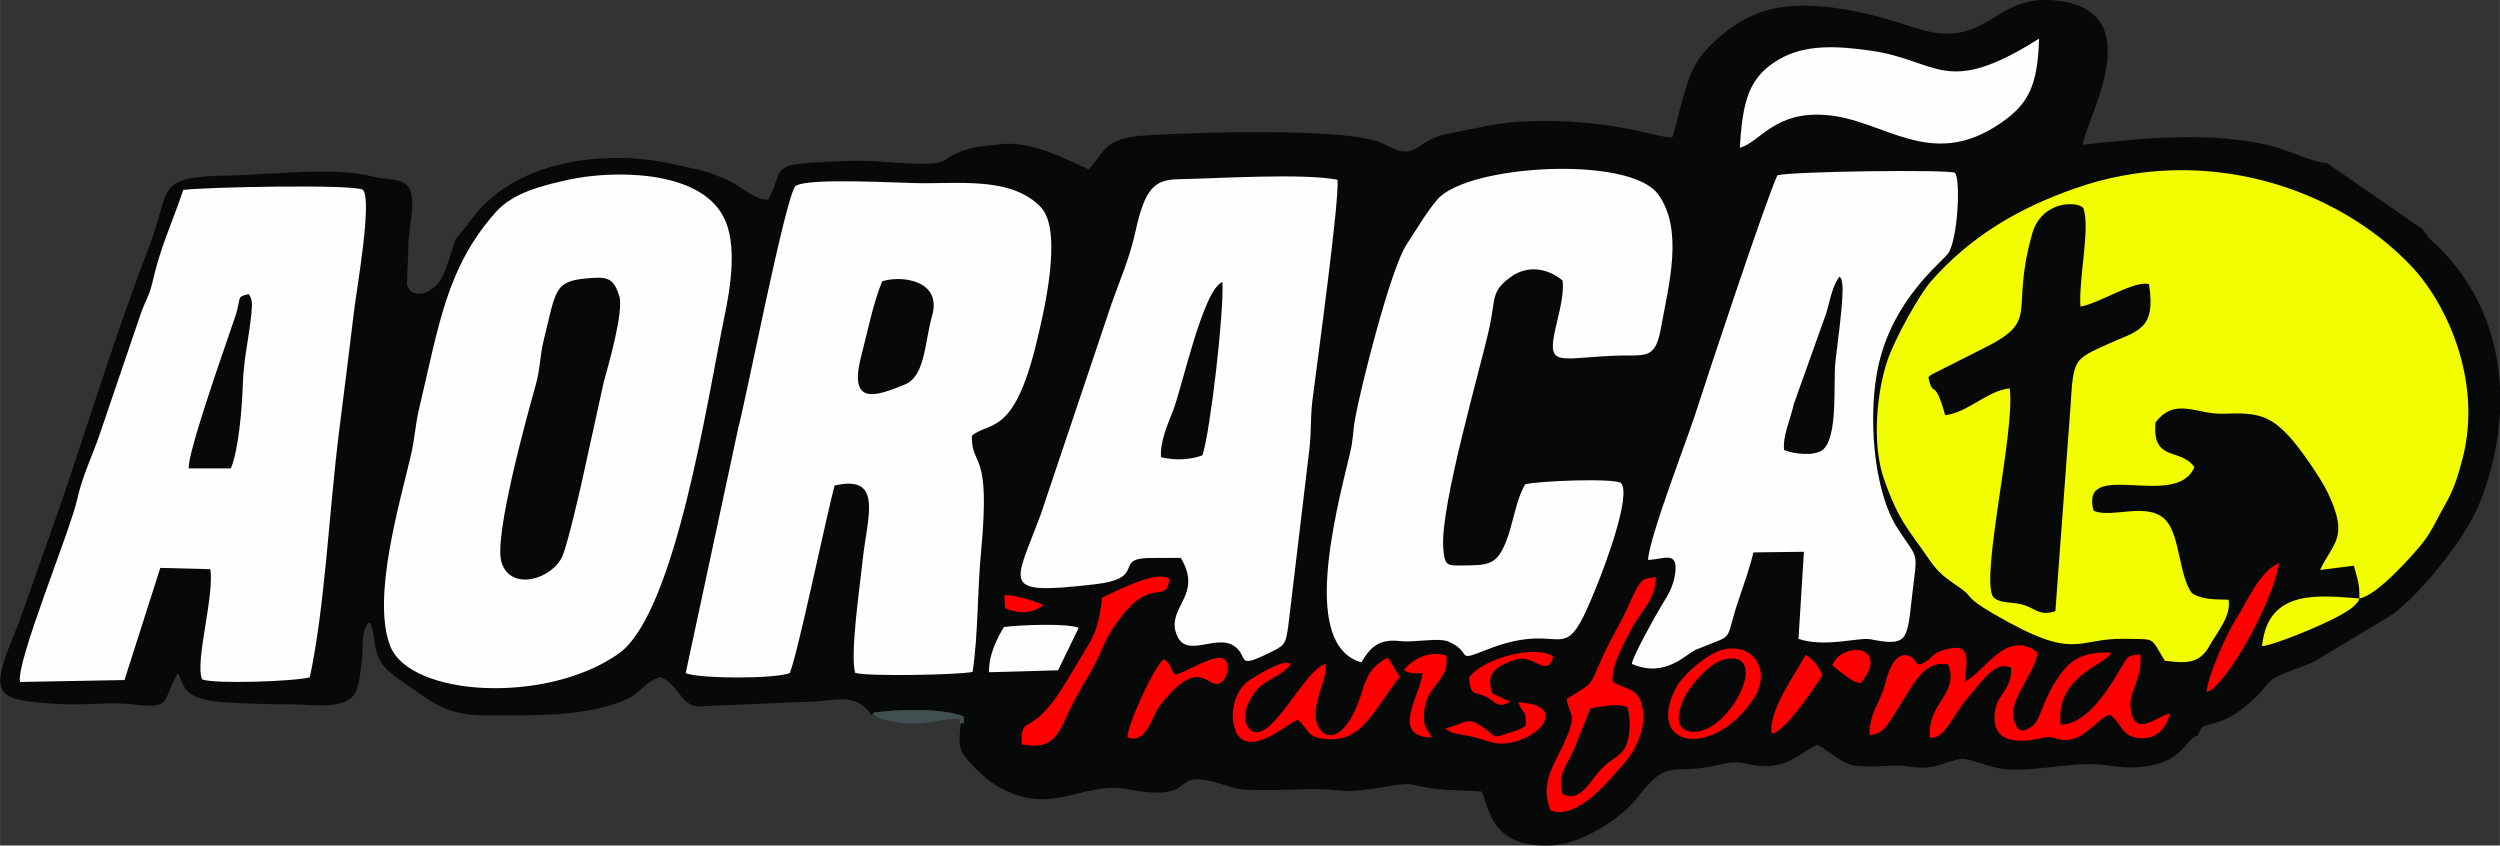 <?xml version="1.0" encoding="UTF-8"?>
<!DOCTYPE svg PUBLIC "-//W3C//DTD SVG 1.1//EN" "http://www.w3.org/Graphics/SVG/1.1/DTD/svg11.dtd">
<!-- Creator: CorelDRAW -->
<svg xmlns="http://www.w3.org/2000/svg" xml:space="preserve" width="64.293mm" height="21.745mm" version="1.1" style="shape-rendering:geometricPrecision; text-rendering:geometricPrecision; image-rendering:optimizeQuality; fill-rule:evenodd; clip-rule:evenodd"
viewBox="0 0 156.49 52.93"
 xmlns:xlink="http://www.w3.org/1999/xlink"
 xmlns:xodm="http://www.corel.com/coreldraw/odm/2003">
 <rect x="0" y="0" width="156.49" height="52.93" fill="#333333" stroke="none"/>
 <defs>
  <style type="text/css">
   <![CDATA[
    .fil0 {fill:#070909}
    .fil5 {fill:#414F51}
    .fil1 {fill:#F2FE00}
    .fil4 {fill:#FCFDFD}
    .fil2 {fill:#FEFEFE}
    .fil3 {fill:red}
   ]]>
  </style>
 </defs>
 <g id="Camada_x0020_1">
  <g id="_2086936649184">
   <path class="fil0" d="M145.61 10.2c-0.62,0.03 -2.39,-0.79 -3.26,-1.02 -3.72,-1 -8.4,-0.52 -11.98,-0.12 0.19,-1.56 4.1,-8.03 -1.19,-8.96 -4.52,-0.8 -4.51,3.23 -9.37,1.62 -2.74,-0.91 -6.86,-2.02 -9.76,-0.89 -1.44,0.56 -2.75,1.62 -3.6,2.72 -0.94,1.22 -1.28,3.52 -1.77,5.05 -0.88,0.07 -3.84,-1.24 -9.28,-1 -1.78,0.08 -3.09,0.47 -4.71,0.76 -2.2,0.39 -1.86,1.85 -4.03,0.67 -2.02,-1.09 -11.78,-0.74 -14.87,-0.56 -2.73,0.16 -2.61,1.03 -3.64,2.13 -1.51,-0.68 -3.49,-1.73 -5.38,-1.59 -0.61,0.1 -1.53,0.14 -2.07,0.29 -2.44,0.7 -0.38,1.2 -5.64,0.81 -1.38,-0.1 -2.93,-0.01 -4.31,0.08 -2.56,0.16 -1.71,0.63 -2.67,2.31 -0.88,0.04 -1.59,-0.82 -2.67,-1.29 -1.44,-0.62 -1.74,-0.58 -3.26,-0.93 -3.85,-0.9 -9.7,-0.44 -12.55,3.34 -1.53,2.04 -0.78,0.57 -1.57,2.86 -0.23,0.66 -0.42,1.13 -0.82,1.47 -0.42,0.35 -0.96,0.62 -1.5,0.28 -0.35,-0.54 -0.21,-0.14 -0.22,-1.02 -0,-0.39 0.05,-0.86 0.06,-1.32 0.01,-1.19 0.08,-1.33 0.21,-2.45 0.33,-2.61 -1.04,-2.03 -2.43,-2.39 -2.39,-0.62 -6.22,-0.12 -8.84,-0.07 -4.96,0.09 -3.66,0.64 -5.27,4.77 -1.81,4.65 -3.67,10.65 -5.33,15.55l-2.75 7.78c-1.89,4.54 -1.68,4.73 2.72,5 1.34,0.08 3.07,-0.15 4.41,0.01 2.47,0.3 1.84,-0.11 2.85,-1.95 0.45,0.67 0.15,1.64 2.92,1.82 1.39,0.09 2.82,0.13 4.23,0.13 1.3,-0 3.43,0.41 4,-0.79 0.22,-0.46 0.33,-1.48 0.39,-2.13 0.07,-0.74 -0.03,-1.98 0.51,-2.22 0.4,1.08 0.14,1.86 0.84,2.73 0.42,0.52 1.29,1.06 1.86,1.46 1.59,1.13 2.44,1.66 4.75,1.64 2.8,-0.02 5.95,0.13 8.52,-0.97 1,-0.43 1.12,-1.09 2.21,-1.43 1.23,0.56 1.13,1.63 2.27,1.84l7.58 -0.32c1.39,-0.13 2.48,-0.43 3.34,0.86l0.13 -0.15c1.47,-0.22 4.38,-0.31 5.66,0.24 0.02,0.97 0.04,0.1 -0.2,0.49 -0.11,1.13 -0.16,1.53 0.46,2.26 0.34,0.39 1.04,1.08 1.45,1.36 3.62,2.42 5.6,-0.11 8.51,0.44 4.94,0.93 2.23,-1.53 6.19,-0.23 0.95,0.31 1.07,0.26 2.15,0.28 1.7,0.04 3.29,-0.15 4.95,0.03 1.61,0.18 3.78,-0.55 4.55,-0.37 1.85,0.44 2.43,0.31 4.35,0.44 0.5,0.93 0.48,3.61 4.5,3.36 1.8,-0.11 4.26,-1.71 5.17,-2.88 2.16,-2.79 2.08,-1.37 5.4,-2.2 1.33,-0.33 1.82,0.26 3.1,0.11 1.28,-0.15 1.83,-0.83 2.84,-1.32 0.8,0.41 1.51,1.2 2.42,1.32 1.11,0.15 2.15,-0.14 3.4,0.05 1.65,0.25 2.03,-0.32 3.21,-0.48 0.51,-0.07 1.84,0.59 2.84,0.65 2.21,0.14 4.35,-0.58 6.45,-0.23 1.14,0.19 2.26,0.16 3.31,-0.22 1.36,-0.5 1.54,-1.48 2.19,-1.67 0.32,-0.71 0.31,-0.55 1.11,-0.79 1.02,-0.31 1.67,-0.81 2.51,-1.59 0.38,-0.35 0.65,-0.79 0.98,-1.07 0.47,-0.41 2.02,-0.84 2.68,-1.17l4.95 -2.98c1.67,-1.26 4.51,-4.62 5.47,-7.07 2.28,-5.85 1.45,-11.95 -2.67,-15.95 -0.2,-0.19 -0.29,-0.24 -0.48,-0.45 -0.29,-0.32 -0.18,-0.29 -0.5,-0.64l-5.98 -4.14z"/>
   <path class="fil1" d="M134.52 17.79c0.46,2.87 -0.73,2.91 -2.48,3.71 -2.27,1.03 -2.24,0.9 -2.44,4.05l-0.94 12.71c-0.98,0.31 -1.17,-0.12 -1.95,-0.38 -0.73,-0.24 -1.48,-0.06 -1.94,-0.5 -0.83,-1.24 1.4,-10.47 1.03,-13.07 -1.4,0.14 -2.63,1.53 -4.04,1.68 -0.68,-2.47 -0.75,-0.97 -1.05,-2.37 0.24,-0.22 0,-0.05 0.37,-0.26l2.91 -1.47c3.86,-1.88 1.77,-2.16 3.22,-7.26 0.6,-2.11 2.89,-2.05 3.21,-1.59 0.43,1.28 -0.31,4.4 -0.19,6.15 1.18,-0.19 3.38,-1.67 4.3,-1.4zm13.17 19.67c1.09,-0.14 3.43,-2.8 3.99,-3.51 0.54,-0.69 0.96,-1.64 1.41,-2.42 0.52,-0.9 0.79,-1.79 1.06,-2.83 1.28,-4.93 -1.08,-9.78 -3.16,-11.99 -4.75,-5.04 -13.09,-7.75 -21.15,-4.9 -3.4,1.2 -6.46,2.93 -8.99,5.83 -0.72,0.83 -2.25,3.57 -2.72,4.98 -0.63,1.9 -0.99,5.16 -0.18,7.42 0.94,2.64 1.48,3.04 2.83,5.01 0.61,0.88 1,1.11 1.94,1.77 0.87,0.62 0.21,0.52 2.08,1.61 5.27,3.07 5.08,1.47 8.31,1.56 1.88,0.05 1.46,-0.16 2.4,1.37 1.37,0.18 2.19,0.19 2.82,-0.97 0.41,-0.75 1.37,-1.86 1.17,-2.85 -0.82,-0.02 -1.69,0.01 -2.3,-0.42 -0.78,-1.03 -0.75,-3.54 -1.58,-4.5 -1.11,-1.29 -3.43,-0.13 -4.57,-0.65 -0.91,-3.34 5.2,-0.02 6.31,-2.73 -0.84,-1.22 -2.67,-0.3 -2.43,-2.79 1.22,-1.64 2.62,-0.47 4.29,-0.55 2.1,-0.1 2.89,0.14 4.08,1.42 0.61,0.66 1.94,2.53 2.43,3.56 1.33,2.81 0.31,3.07 -0.5,4.8l2.12 -0.27c0.21,0.83 0.36,1.08 0.34,2.05z"/>
   <path class="fil2" d="M55.22 17.61c1.15,-0.38 3.78,-0.11 3.12,2.18 -0.46,1.62 -0.42,3.76 -1.7,4.28 -1.71,0.69 -3.56,1.43 -2.74,-1.74 0.37,-1.44 0.78,-3.44 1.32,-4.72zm-2.97 12.78c3.11,-0.71 2.01,2.03 1.73,4.83 -0.13,1.3 -0.79,5.76 -0.45,6.9 0.66,0.23 6.4,0.14 7.35,-0.06 0.36,-2.42 0.29,-5 0.53,-7.53 0.62,-6.54 -0.58,-5.13 -0.58,-7.25 1.1,-0.93 2.59,0.06 4,-5.63 0.48,-1.94 1.75,-7.18 0.32,-8.68 -1.7,-1.79 -4.65,-1.51 -7.27,-1.5 -1.41,0.01 -7.31,-0.38 -8.09,0.18 -0.62,0.67 -3.02,13 -3.59,15.19l-3.28 15.3c0.87,0.35 5.45,0.37 6.51,0 0.47,-1.06 2.25,-9.6 2.81,-11.76z"/>
   <path class="fil2" d="M38.76 18.51c0.3,1 -0.69,4.38 -0.97,5.41l-1.21 5.51c-0.21,1.02 -1.05,4.61 -1.36,5.35 -0.62,1.47 -3.25,2.28 -3.83,0.42 -0.5,-1.62 1.62,-9.24 2.15,-11.13 0.29,-1.04 0.24,-1.77 0.5,-2.81 0.77,-3.1 0.63,-3.67 2.76,-3.84 1.12,-0.09 1.6,-0.09 1.95,1.09zm-3.17 -7.26c-1.69,0.37 -3.48,0.82 -4.55,2.02 -3.08,3.46 -3.55,7.01 -4.81,12.32 -0.24,1.02 -0.27,1.87 -0.5,2.86 -0.69,2.99 -2.48,8.96 -1.31,11.98 1.24,3.2 9.82,3.67 14.31,0.48 3.56,-2.52 5.58,-16.11 6.6,-21.01 0.39,-1.88 0.85,-4.61 -0.04,-6.32 -1.54,-3 -7.02,-2.92 -9.7,-2.33z"/>
   <path class="fil2" d="M15.57 18.41c0.19,0.31 0.24,0.43 0.16,1.26 -0.13,1.34 -0.48,2.81 -0.53,4.32 -0.05,1.61 -0.27,4.17 -0.75,5.33l-2.64 0c-0.06,-0.75 1.28,-4.67 1.59,-5.64l1.39 -4.07c0.3,-1.11 0.04,-1.01 0.78,-1.2zm-2.41 17.21c0.27,1.7 -0.98,5.8 -0.51,6.91 0.79,0.3 5.75,0.13 6.74,-0.13 0.95,-4.43 1.21,-10.43 1.83,-15.37 0.3,-2.4 0.64,-5.03 0.94,-7.56 0.16,-1.36 1.16,-6.98 0.55,-7.59 -0.53,-0.36 -9.98,-0.17 -11.24,0.01 -0.83,2.44 -1.39,3.43 -1.95,5.86 -0.16,0.71 -0.46,1.17 -0.69,1.83l-2.63 7.72c-0.44,1.26 -1.07,2.58 -1.36,3.92 -0.42,1.95 -3.86,10.25 -3.59,11.47l6.54 -0.12 2.24 -7.02 3.13 0.08z"/>
   <path class="fil2" d="M95.47 30.32c-0.59,1 -0.74,2.44 -1.2,3.59 -0.6,1.52 -1.16,1.47 -2.87,1.49 -0.84,0.01 -0.98,-0.02 -1.06,-1.13 -0.18,-2.63 2.32,-11.17 2.89,-13.75 0.41,-1.86 0.06,-2.29 1.41,-3.23 0.95,-0.66 2.19,-0.55 3.17,0.27 0.13,1.01 -0.36,2.5 -0.53,3.42 -0.37,2.02 0.54,1.39 4.01,1.28 1.72,-0.05 2.33,0.26 2.68,-1.73 0.47,-2.63 1.45,-6.14 -0.18,-8.37 -1.79,-2.45 -11.91,-1.85 -13.8,0.31 -0.69,0.79 -1.42,2.05 -1.94,2.83 -1,1.51 -2.86,8.89 -3.22,10.88 -0.15,0.82 -0.11,1.33 -0.34,2.25 -0.96,3.99 -3.03,11.98 0.73,13.03 0.52,-0.88 1.04,-1.49 2.41,-1.33 0.96,0.11 2.43,-0.25 3.08,0.05 1.54,0.71 0.31,1.3 2.33,0.5 5.28,-2.1 4.64,1.75 7.02,-4.28 0.29,-0.72 2.11,-5.44 1.4,-6.17 -0.5,-0.31 -5.17,-0.13 -6.01,0.09z"/>
   <path class="fil2" d="M75.27 28.5c-0.76,0.3 -1.81,0.32 -2.59,0.12 -0.1,-0.93 0.46,-2.17 0.74,-2.89 0.59,-1.52 1.88,-7.6 3.1,-8.08 0.1,1.97 -0.76,9.34 -1.25,10.85zm-1.37 6.4c1.44,2.37 -0.87,3.07 -0.27,4.77 0.64,1.8 2.83,-0.37 3.94,1.07 0.44,0.57 0.05,1.03 1.88,0.13 0.95,-0.47 1.02,-0.48 1.19,-1.68l1.32 -11.05c0.13,-1.12 0.06,-1.99 0.19,-3.05 0.34,-2.69 1.71,-12.64 1.57,-13.84 -2.2,-0.42 -7.44,-0.08 -9.98,-0.03 -1.47,0.03 -2.07,0.57 -2.66,3.25 -0.37,1.67 -0.91,2.9 -1.46,4.42l-4.47 13.3c-1.64,4.45 -2.66,5.08 3.35,4.39 3.3,-0.38 1.21,-1.56 3.32,-1.65l2.08 -0.01z"/>
   <path class="fil2" d="M115.14 17.31c0.18,0.26 0.08,-0.07 0.18,0.46 0.13,0.69 -0.34,4.06 -0.43,4.89 -0.14,1.28 0.18,4.65 -0.77,5.48 -0.52,0.45 -1.89,0.27 -2.44,0.03 -0.11,-0.86 0.41,-1.93 0.6,-2.86l1.89 -5.29c0.34,-0.81 0.42,-1.98 0.98,-2.71zm-2.57 22.68c1.69,0.57 3.78,-0.12 4.54,0.03 2.28,0.46 2.27,0.03 2.55,-2.45 0.37,-3.28 0.5,-2.36 -0.86,-4.47 -1.58,-2.43 -1.89,-7.29 -1.2,-10.29 0.96,-4.16 3.93,-6.36 4.35,-6.95 0.61,-0.88 0.8,-4.72 0.41,-5.05 -0.6,-0.21 -10.2,-0.08 -11.1,0.16 -0.71,1.52 -4.3,12.33 -5.14,14.95 -0.54,1.68 -2.86,7.64 -2.96,9.13 0.96,-0.03 1.87,-0.6 1.71,0.78 -0.12,0.97 -0.54,1.53 -0.86,2.07 -0.34,0.57 -1.82,3.19 -1.86,3.66 2.11,0.92 3.4,-0.64 4.03,-0.9 2.55,-1.05 1.71,-0.32 2.64,-3.07 0.33,-0.98 0.7,-2.01 0.94,-3.01l3.16 -0.04 -0.34 5.46z"/>
   <path class="fil2" d="M108.92 9.25c1.3,-0.39 2.15,-2.3 5.38,-2.05 3.66,0.28 6.53,3.53 10.93,0.51 1.74,-1.19 2.32,-2.33 2.41,-5.29 -5.91,3.73 -6.28,1.35 -10.55,0.75 -1.97,-0.28 -4.08,-0.44 -5.77,0.57 -1.83,1.09 -2.24,2.54 -2.41,5.51z"/>
   <path class="fil3" d="M134 40.96c-1.21,0.09 -0.66,0.24 -2.29,2.49 -0.61,0.83 -1.61,1.92 -2.72,1.91 -0.25,-2.21 1.3,-3.16 2.53,-3.93 0.18,-0.11 0.2,-0.12 0.34,-0.24 0.25,-0.22 0.13,-0.09 0.3,-0.34 -1.88,-0.04 -2.63,0.42 -3.53,1.88 -0.85,1.37 -0.9,2.32 -1.39,2.7 -0.91,0.71 -1.05,-0.07 -1.06,-0.09 -0.75,-1.33 1.24,-3.11 1.36,-4.5 -1.95,-1.53 -3.36,1.31 -4.56,1.83 0.18,-1.49 0.39,-2.5 -1.31,-1.98 -0.69,0.21 -0.71,0.46 -1.06,0.68 -0.84,0.55 -0.51,-0.07 -1.08,-0.3 -0.92,-0.36 -1.33,0.98 -1.56,1.84 -0.31,1.17 -0.95,1.67 -0.94,3.1 0.97,-0.1 1.05,-0.55 2.3,-2.5 0.51,-0.8 1.24,-2.22 2.62,-1.91 0.73,1.88 -1.39,2.4 -1.12,4.6 0.92,0.03 1.37,-1.38 2.33,-2.5 0.91,-1.06 1.73,-2.36 2.72,-1.91 0.1,1.42 -0.9,1.61 -1.02,2.87 -0.26,2.6 3.09,1.45 3.34,1.47 0.63,0.05 0.77,0.32 1.53,0.13 0.97,-0.24 1.67,-1.34 2.33,-1.52 0.75,0.5 0.7,1.31 1.73,1.45 1.17,0.16 1.78,-0.55 2.04,-1.53 -0.88,0.22 -2.09,1.42 -2.42,-0.06 -0.29,-1.33 0.69,-1.84 0.57,-3.63zm-71.09 -2.9c0.8,0.38 1.76,0.37 2.39,-0.19 -0.39,-0.2 -1.95,-0.7 -2.44,-0.6l0.05 0.8zm52.23 3.95c0.47,0.35 0.86,0.7 1.33,0.76 1.35,-1.64 0.24,-2.38 -0.86,-1.98 -0.59,0.22 -0.77,0.58 -0.92,0.84l0.45 0.38zm-21.74 1.39c-0.27,-0.99 -0.23,-1.56 1.48,-2.11 1.16,-0.37 1.91,1.21 2.35,-0.17 -0.95,-0.78 -4.32,0.01 -5.27,1.29 0.09,1.31 0.39,0.81 1.19,1.27 0.47,0.27 0.6,0.69 1.38,0.25l-1.14 -0.53zm0.92 2.52c-0.81,0.24 -0.58,0.31 -1.22,-0.19 -1.29,-1.01 -1.19,-0.48 -2.63,-0.13 0.44,0.4 1.03,0.35 1.7,0.52 0.58,0.14 1.18,0.39 1.63,0.42 2.15,0.14 4.74,-2.36 1.24,-2.58 0.36,0.93 0.47,0.31 0.47,1.46 -0.41,0.29 -0.67,0.35 -1.2,0.5zm-4.7 0.26c-0.31,-0.64 -0.53,-0.61 -0.48,-1.52 0.1,-1.85 1.65,-1.99 1.38,-3.62 -0.94,-0.34 -2.07,0.17 -2.64,0.9 0.31,0.26 0.84,0.2 1.17,0.21 -0.13,1.33 -2.06,3.96 0.57,4.02zm23.41 -5.19c-0.48,0.94 -2.38,3.52 -2.13,4.93 0.79,0.02 3.07,-3.44 3.17,-3.64 -0.2,-0.56 -0.58,-0.99 -1.04,-1.29zm25.1 2.34c1.26,-0.42 4.2,-5.74 4.53,-8.09 -1.23,0.53 -2,2.45 -2.72,3.56 -0.5,0.76 -1.78,3.59 -1.81,4.53zm-67.54 2.84c1.21,0.41 1.45,-1.29 2.05,-2.05 2.62,-3.31 2.95,-0.74 3.84,-1.43 0.33,-0.26 0.57,-1.12 0.16,-1.42 -0.57,-0.42 -2.33,0.8 -3.08,0.97 -0.38,-0.41 -0.17,-0.61 -0.71,-0.97 -0.59,0.37 -2.33,4.22 -2.27,4.9zm37.55 -4.94c2.64,-0.34 0.14,4.54 -2.05,4.58 -1.66,0.03 -0.89,-1.9 -0.35,-2.66 0.45,-0.63 1.45,-1.8 2.41,-1.92zm-0.19 -0.59c-1.01,0.2 -2.66,1.61 -3.1,2.53 -1.8,3.7 2.45,4.28 4.9,0.59 1.15,-1.72 0.08,-3.48 -1.8,-3.12zm-41.12 4.05c0.59,-1.26 1.13,-2.02 1.76,-3.23 0.29,-0.55 0.53,-1.22 0.82,-1.71 2.49,-4.15 3.58,-1.69 3.79,-3.51 -0.78,-0.6 -3.4,0.8 -4.21,1.17 -0.29,2.42 -0.55,2.38 -2.13,5.07 -2.36,4.04 -2.94,1.97 -2.91,4.11 1.91,0.4 2.28,-0.59 2.89,-1.9zm10.51 1.11c0.9,1.74 3.27,-0.59 3.91,-0.74 0.67,0.59 0.54,1.07 1.6,1.19 2.36,0.28 2.95,-1.53 4.77,-3.88l-0.75 -1.21c-0.66,0.38 -1.2,0.74 -1.57,2 -1.21,4.08 -3.04,3.07 -2.95,1.42 0.06,-1.09 0.7,-2.11 0.65,-3.03 -1.37,0.33 -3.44,5.14 -4.7,4.16 -0.88,-0.74 0.05,-2.21 0.46,-2.63 0.54,-0.55 1.34,-0.7 2.03,-1.47 -0.08,-0.06 -0.06,-0.23 -0.69,-0.04 -0.02,0 -0.59,0.26 -0.61,0.27 -0.43,0.21 -0.95,0.53 -1.32,0.77 -0.71,0.47 -1.35,1.93 -0.8,3.17zm24.52 -1.55c0.22,0.63 0.2,1.62 -0.02,2.29 -0.23,0.7 -0.81,0.89 -1.32,1.33 -1,0.86 -1.47,2.43 -2.71,1.84 -0.32,-1.36 0.31,-1.84 0.7,-2.76 0.32,-0.78 0.64,-1.6 1.05,-2.61 0.73,-0.11 1.61,-0.33 2.29,-0.09zm0.33 -5.01c0.52,-0.97 1.45,-1.7 1.46,-3.1 -0.87,0.07 -0.95,0.05 -1.72,1.8 -0.43,0.96 -0.7,1.35 -1.11,2.15 -1.61,3.15 -0.63,2.33 -2.76,3.67 0.17,0.95 0.53,0.86 0.2,1.88 -0.61,1.87 -2.01,3.09 -1.2,5.09 1.77,0.67 3.87,-2.15 4.69,-3.05 0.52,-0.57 1.19,-1.9 1.11,-2.99 -0.13,-1.77 -1.12,-1.44 -1.92,-2.04 -0.08,-1 0.76,-2.5 1.25,-3.4z"/>
   <path class="fil4" d="M62.84 39.26c-0.37,0.59 -0.97,1.73 -0.93,2.82l4.32 -0.12 1.29 -2.66c-0.75,-0.3 -3.67,-0.18 -4.69,-0.05z"/>
   <path class="fil1" d="M147.69 37.46c-2.33,-0.15 -5.74,-0.71 -6.09,2.99 0.7,-0.03 5.08,-1.77 5.79,-2.55 0.4,-0.43 0.17,-0.19 0.3,-0.44z"/>
   <path class="fil5" d="M54.65 44.62c0.26,0.25 -0.1,0.1 0.55,0.38 0.13,0.06 0.35,0.09 0.54,0.14 1.91,0.45 3.08,-0.18 4.08,-0.14 0.49,0.08 0.14,-0.13 0.29,0.35 0.24,-0.39 0.22,0.48 0.2,-0.49 -1.28,-0.54 -4.19,-0.46 -5.66,-0.24z"/>
  </g>
 </g>
</svg>
